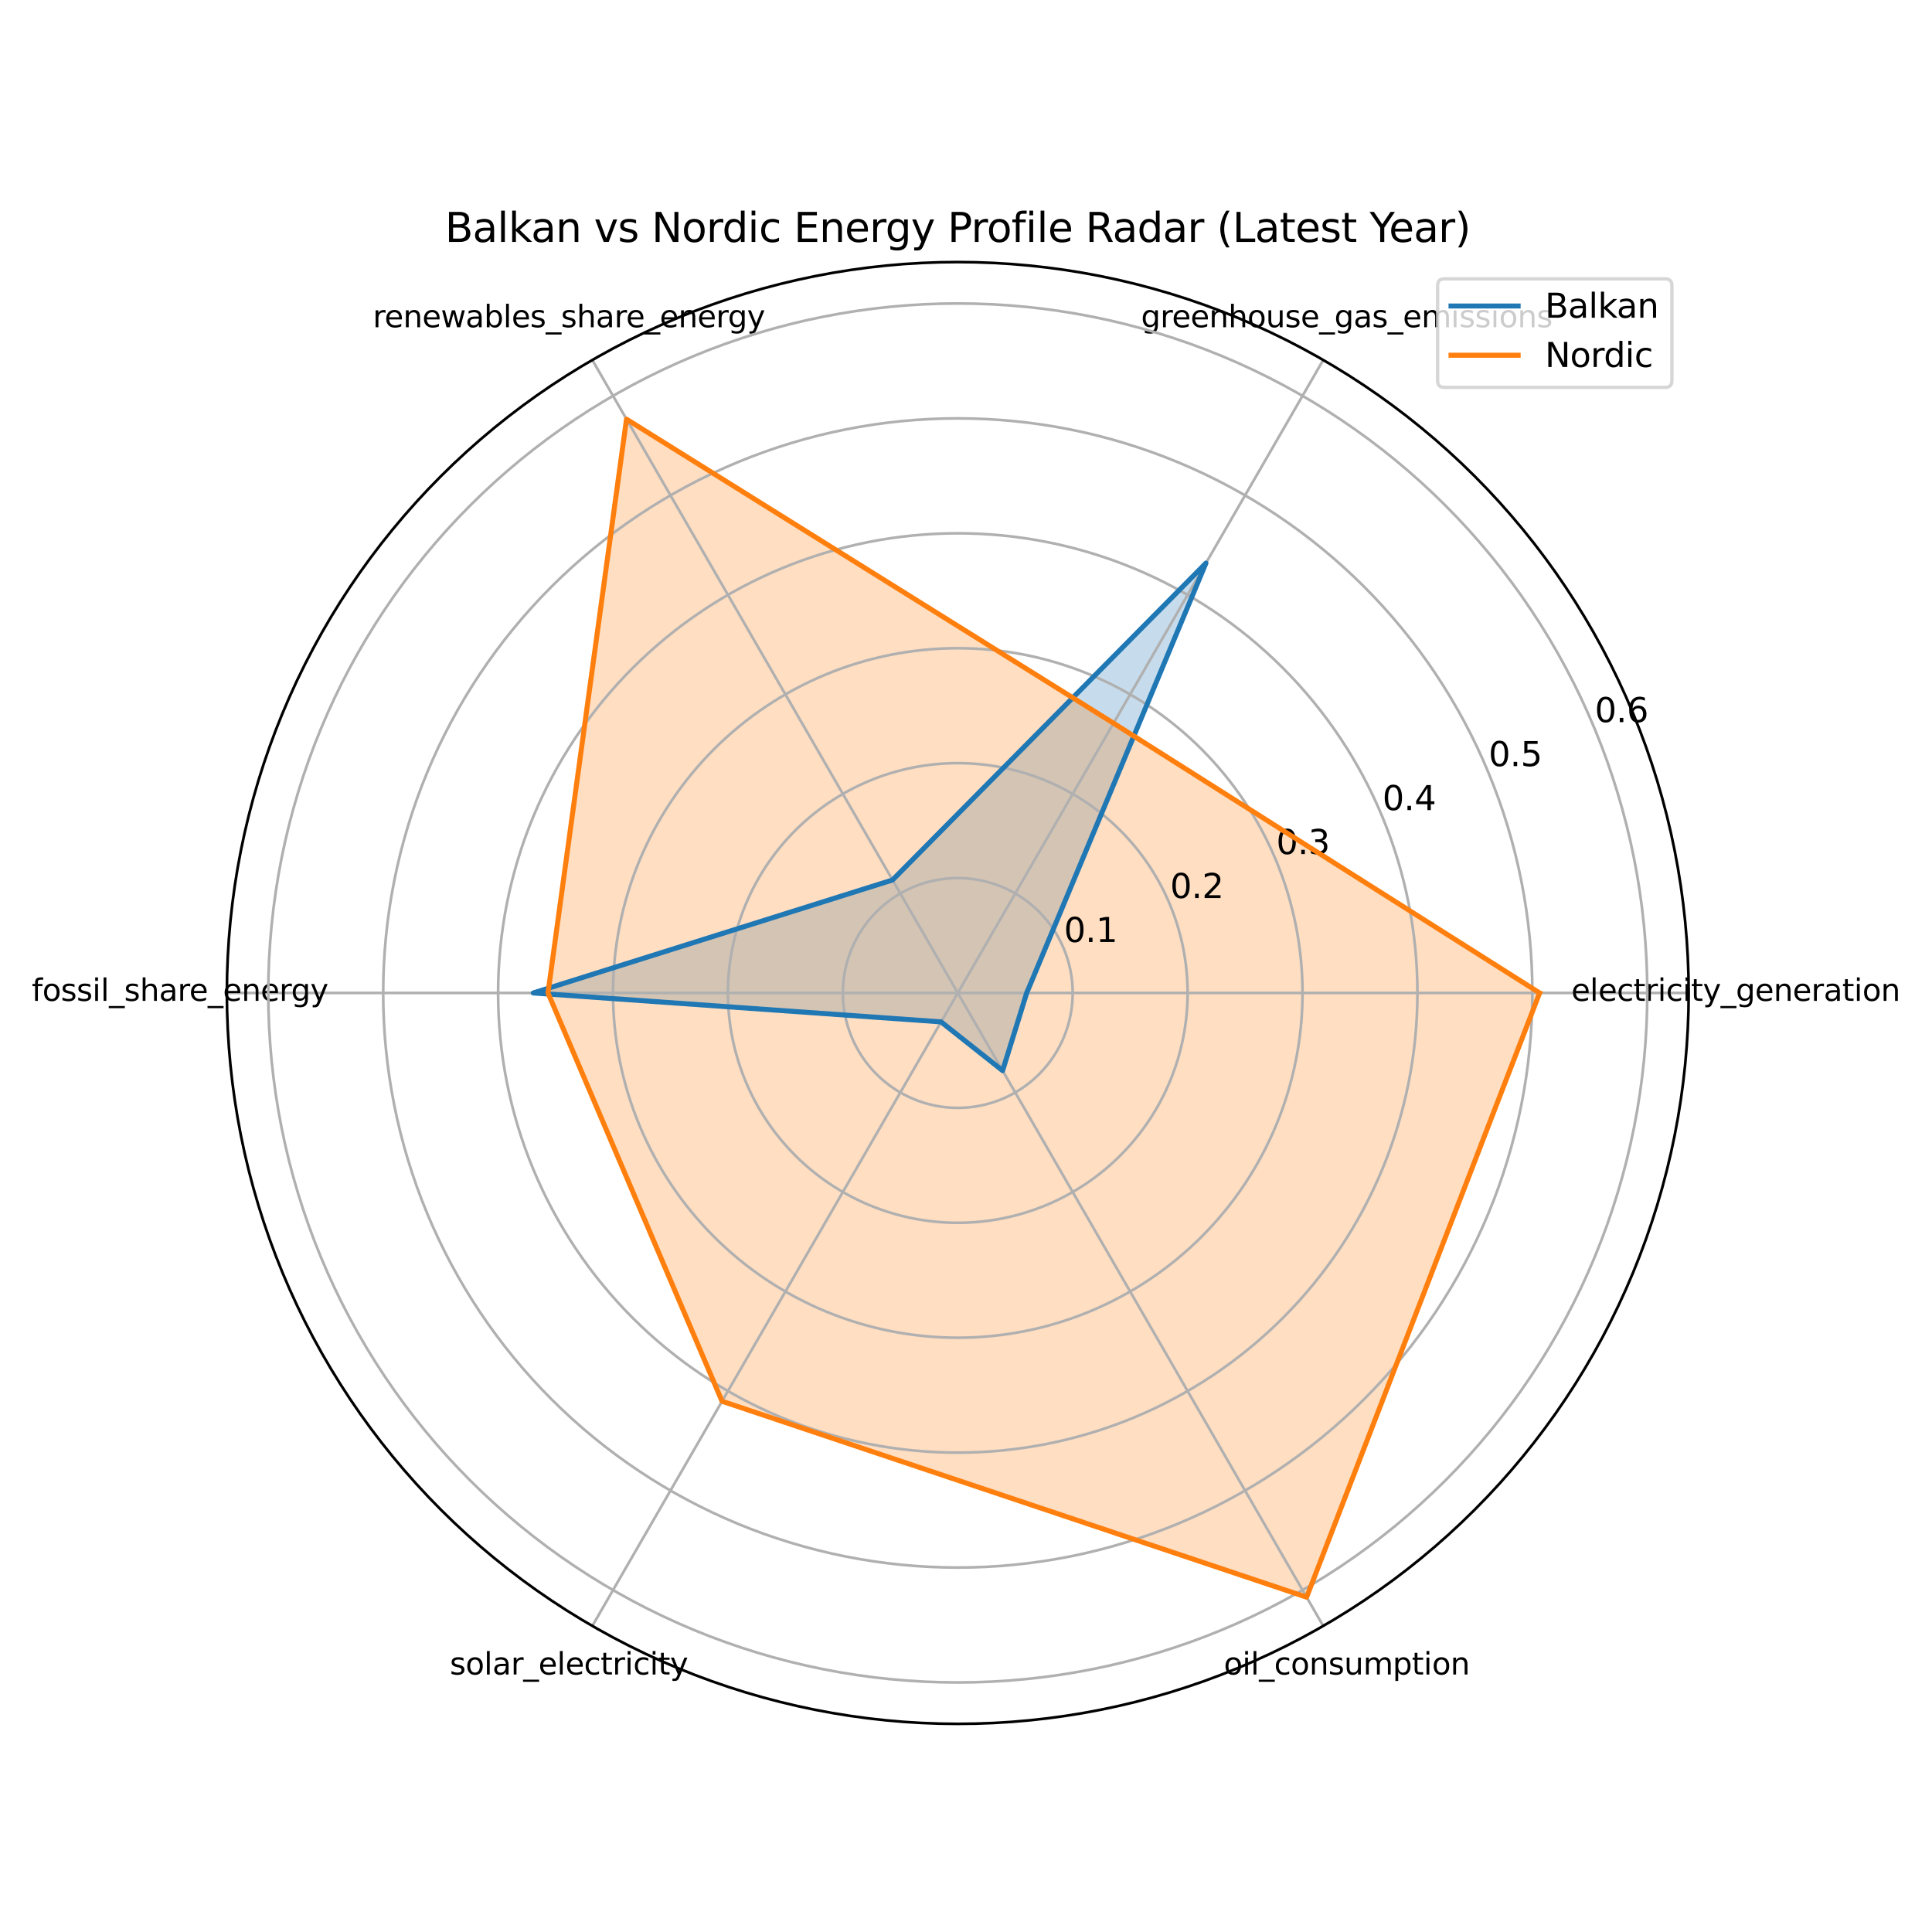 <?xml version="1.0" encoding="utf-8" standalone="no"?>
<!DOCTYPE svg PUBLIC "-//W3C//DTD SVG 1.1//EN"
  "http://www.w3.org/Graphics/SVG/1.1/DTD/svg11.dtd">
<svg xmlns:xlink="http://www.w3.org/1999/xlink" width="576pt" height="576pt" viewBox="0 0 576 576" xmlns="http://www.w3.org/2000/svg" version="1.1">
 <defs>
  <style type="text/css">*{stroke-linejoin: round; stroke-linecap: butt}</style>
 </defs>
 <g id="figure_1">
  <g id="patch_1">
   <path d="M 0 576 
L 576 576 
L 576 0 
L 0 0 
z
" style="fill: #ffffff"/>
  </g>
  <g id="axes_1">
   <g id="patch_2">
    <path d="M 503.455 296.04 
C 503.455 267.425 497.818 239.088 486.868 212.65 
C 475.917 186.213 459.865 162.19 439.631 141.956 
C 419.397 121.722 395.374 105.67 368.937 94.72 
C 342.5 83.769 314.163 78.132 285.548 78.132 
C 256.932 78.132 228.595 83.769 202.158 94.72 
C 175.721 105.67 151.698 121.722 131.464 141.956 
C 111.23 162.19 95.178 186.213 84.227 212.65 
C 73.277 239.088 67.64 267.425 67.64 296.04 
C 67.64 324.655 73.277 352.992 84.227 379.43 
C 95.178 405.867 111.23 429.89 131.464 450.124 
C 151.698 470.358 175.721 486.41 202.158 497.36 
C 228.595 508.311 256.932 513.947 285.548 513.947 
C 314.163 513.947 342.5 508.311 368.937 497.36 
C 395.374 486.41 419.397 470.358 439.631 450.124 
C 459.865 429.89 475.917 405.867 486.868 379.43 
C 497.818 352.992 503.455 324.655 503.455 296.04 
M 285.548 296.04 
C 285.548 296.04 285.548 296.04 285.548 296.04 
C 285.548 296.04 285.548 296.04 285.548 296.04 
C 285.548 296.04 285.548 296.04 285.548 296.04 
C 285.548 296.04 285.548 296.04 285.548 296.04 
C 285.548 296.04 285.548 296.04 285.548 296.04 
C 285.548 296.04 285.548 296.04 285.548 296.04 
C 285.548 296.04 285.548 296.04 285.548 296.04 
C 285.548 296.04 285.548 296.04 285.548 296.04 
C 285.548 296.04 285.548 296.04 285.548 296.04 
C 285.548 296.04 285.548 296.04 285.548 296.04 
C 285.548 296.04 285.548 296.04 285.548 296.04 
C 285.548 296.04 285.548 296.04 285.548 296.04 
C 285.548 296.04 285.548 296.04 285.548 296.04 
C 285.548 296.04 285.548 296.04 285.548 296.04 
C 285.548 296.04 285.548 296.04 285.548 296.04 
C 285.548 296.04 285.548 296.04 285.548 296.04 
z
" style="fill: #ffffff"/>
   </g>
   <g id="patch_3">
    <path d="M 306.097 296.04 
L 359.541 167.88 
L 266.098 262.353 
L 158.977 296.04 
L 280.569 304.662 
L 298.916 319.194 
z
" clip-path="url(#p5887a8b44c)" style="fill: #1f77b4; opacity: 0.25"/>
   </g>
   <g id="patch_4">
    <path d="M 459.016 296.04 
L 331.982 215.612 
L 186.785 124.978 
L 163.381 296.04 
L 215.269 417.766 
L 389.55 476.178 
z
" clip-path="url(#p5887a8b44c)" style="fill: #ff7f0e; opacity: 0.25"/>
   </g>
   <g id="matplotlib.axis_1">
    <g id="xtick_1">
     <g id="line2d_1">
      <path d="M 285.548 296.04 
L 503.455 296.04 
" clip-path="url(#p5887a8b44c)" style="fill: none; stroke: #b0b0b0; stroke-width: 0.8; stroke-linecap: square"/>
     </g>
     <g id="text_1">
      <!-- electricity_generation -->
      <g transform="translate(468.453 298.398) scale(0.09 -0.09)">
       <defs>
        <path id="DejaVuSans-65" d="M 3597 1894 
L 3597 1613 
L 953 1613 
Q 991 1019 1311 708 
Q 1631 397 2203 397 
Q 2534 397 2845 478 
Q 3156 559 3463 722 
L 3463 178 
Q 3153 47 2828 -22 
Q 2503 -91 2169 -91 
Q 1331 -91 842 396 
Q 353 884 353 1716 
Q 353 2575 817 3079 
Q 1281 3584 2069 3584 
Q 2775 3584 3186 3129 
Q 3597 2675 3597 1894 
z
M 3022 2063 
Q 3016 2534 2758 2815 
Q 2500 3097 2075 3097 
Q 1594 3097 1305 2825 
Q 1016 2553 972 2059 
L 3022 2063 
z
" transform="scale(0.016)"/>
        <path id="DejaVuSans-6c" d="M 603 4863 
L 1178 4863 
L 1178 0 
L 603 0 
L 603 4863 
z
" transform="scale(0.016)"/>
        <path id="DejaVuSans-63" d="M 3122 3366 
L 3122 2828 
Q 2878 2963 2633 3030 
Q 2388 3097 2138 3097 
Q 1578 3097 1268 2742 
Q 959 2388 959 1747 
Q 959 1106 1268 751 
Q 1578 397 2138 397 
Q 2388 397 2633 464 
Q 2878 531 3122 666 
L 3122 134 
Q 2881 22 2623 -34 
Q 2366 -91 2075 -91 
Q 1284 -91 818 406 
Q 353 903 353 1747 
Q 353 2603 823 3093 
Q 1294 3584 2113 3584 
Q 2378 3584 2631 3529 
Q 2884 3475 3122 3366 
z
" transform="scale(0.016)"/>
        <path id="DejaVuSans-74" d="M 1172 4494 
L 1172 3500 
L 2356 3500 
L 2356 3053 
L 1172 3053 
L 1172 1153 
Q 1172 725 1289 603 
Q 1406 481 1766 481 
L 2356 481 
L 2356 0 
L 1766 0 
Q 1100 0 847 248 
Q 594 497 594 1153 
L 594 3053 
L 172 3053 
L 172 3500 
L 594 3500 
L 594 4494 
L 1172 4494 
z
" transform="scale(0.016)"/>
        <path id="DejaVuSans-72" d="M 2631 2963 
Q 2534 3019 2420 3045 
Q 2306 3072 2169 3072 
Q 1681 3072 1420 2755 
Q 1159 2438 1159 1844 
L 1159 0 
L 581 0 
L 581 3500 
L 1159 3500 
L 1159 2956 
Q 1341 3275 1631 3429 
Q 1922 3584 2338 3584 
Q 2397 3584 2469 3576 
Q 2541 3569 2628 3553 
L 2631 2963 
z
" transform="scale(0.016)"/>
        <path id="DejaVuSans-69" d="M 603 3500 
L 1178 3500 
L 1178 0 
L 603 0 
L 603 3500 
z
M 603 4863 
L 1178 4863 
L 1178 4134 
L 603 4134 
L 603 4863 
z
" transform="scale(0.016)"/>
        <path id="DejaVuSans-79" d="M 2059 -325 
Q 1816 -950 1584 -1140 
Q 1353 -1331 966 -1331 
L 506 -1331 
L 506 -850 
L 844 -850 
Q 1081 -850 1212 -737 
Q 1344 -625 1503 -206 
L 1606 56 
L 191 3500 
L 800 3500 
L 1894 763 
L 2988 3500 
L 3597 3500 
L 2059 -325 
z
" transform="scale(0.016)"/>
        <path id="DejaVuSans-5f" d="M 3263 -1063 
L 3263 -1509 
L -63 -1509 
L -63 -1063 
L 3263 -1063 
z
" transform="scale(0.016)"/>
        <path id="DejaVuSans-67" d="M 2906 1791 
Q 2906 2416 2648 2759 
Q 2391 3103 1925 3103 
Q 1463 3103 1205 2759 
Q 947 2416 947 1791 
Q 947 1169 1205 825 
Q 1463 481 1925 481 
Q 2391 481 2648 825 
Q 2906 1169 2906 1791 
z
M 3481 434 
Q 3481 -459 3084 -895 
Q 2688 -1331 1869 -1331 
Q 1566 -1331 1297 -1286 
Q 1028 -1241 775 -1147 
L 775 -588 
Q 1028 -725 1275 -790 
Q 1522 -856 1778 -856 
Q 2344 -856 2625 -561 
Q 2906 -266 2906 331 
L 2906 616 
Q 2728 306 2450 153 
Q 2172 0 1784 0 
Q 1141 0 747 490 
Q 353 981 353 1791 
Q 353 2603 747 3093 
Q 1141 3584 1784 3584 
Q 2172 3584 2450 3431 
Q 2728 3278 2906 2969 
L 2906 3500 
L 3481 3500 
L 3481 434 
z
" transform="scale(0.016)"/>
        <path id="DejaVuSans-6e" d="M 3513 2113 
L 3513 0 
L 2938 0 
L 2938 2094 
Q 2938 2591 2744 2837 
Q 2550 3084 2163 3084 
Q 1697 3084 1428 2787 
Q 1159 2491 1159 1978 
L 1159 0 
L 581 0 
L 581 3500 
L 1159 3500 
L 1159 2956 
Q 1366 3272 1645 3428 
Q 1925 3584 2291 3584 
Q 2894 3584 3203 3211 
Q 3513 2838 3513 2113 
z
" transform="scale(0.016)"/>
        <path id="DejaVuSans-61" d="M 2194 1759 
Q 1497 1759 1228 1600 
Q 959 1441 959 1056 
Q 959 750 1161 570 
Q 1363 391 1709 391 
Q 2188 391 2477 730 
Q 2766 1069 2766 1631 
L 2766 1759 
L 2194 1759 
z
M 3341 1997 
L 3341 0 
L 2766 0 
L 2766 531 
Q 2569 213 2275 61 
Q 1981 -91 1556 -91 
Q 1019 -91 701 211 
Q 384 513 384 1019 
Q 384 1609 779 1909 
Q 1175 2209 1959 2209 
L 2766 2209 
L 2766 2266 
Q 2766 2663 2505 2880 
Q 2244 3097 1772 3097 
Q 1472 3097 1187 3025 
Q 903 2953 641 2809 
L 641 3341 
Q 956 3463 1253 3523 
Q 1550 3584 1831 3584 
Q 2591 3584 2966 3190 
Q 3341 2797 3341 1997 
z
" transform="scale(0.016)"/>
        <path id="DejaVuSans-6f" d="M 1959 3097 
Q 1497 3097 1228 2736 
Q 959 2375 959 1747 
Q 959 1119 1226 758 
Q 1494 397 1959 397 
Q 2419 397 2687 759 
Q 2956 1122 2956 1747 
Q 2956 2369 2687 2733 
Q 2419 3097 1959 3097 
z
M 1959 3584 
Q 2709 3584 3137 3096 
Q 3566 2609 3566 1747 
Q 3566 888 3137 398 
Q 2709 -91 1959 -91 
Q 1206 -91 779 398 
Q 353 888 353 1747 
Q 353 2609 779 3096 
Q 1206 3584 1959 3584 
z
" transform="scale(0.016)"/>
       </defs>
       <use xlink:href="#DejaVuSans-65"/>
       <use xlink:href="#DejaVuSans-6c" x="61.523"/>
       <use xlink:href="#DejaVuSans-65" x="89.307"/>
       <use xlink:href="#DejaVuSans-63" x="150.83"/>
       <use xlink:href="#DejaVuSans-74" x="205.811"/>
       <use xlink:href="#DejaVuSans-72" x="245.02"/>
       <use xlink:href="#DejaVuSans-69" x="286.133"/>
       <use xlink:href="#DejaVuSans-63" x="313.916"/>
       <use xlink:href="#DejaVuSans-69" x="368.896"/>
       <use xlink:href="#DejaVuSans-74" x="396.68"/>
       <use xlink:href="#DejaVuSans-79" x="435.889"/>
       <use xlink:href="#DejaVuSans-5f" x="495.068"/>
       <use xlink:href="#DejaVuSans-67" x="545.068"/>
       <use xlink:href="#DejaVuSans-65" x="608.545"/>
       <use xlink:href="#DejaVuSans-6e" x="670.068"/>
       <use xlink:href="#DejaVuSans-65" x="733.447"/>
       <use xlink:href="#DejaVuSans-72" x="794.971"/>
       <use xlink:href="#DejaVuSans-61" x="836.084"/>
       <use xlink:href="#DejaVuSans-74" x="897.363"/>
       <use xlink:href="#DejaVuSans-69" x="936.572"/>
       <use xlink:href="#DejaVuSans-6f" x="964.355"/>
       <use xlink:href="#DejaVuSans-6e" x="1025.537"/>
      </g>
     </g>
    </g>
    <g id="xtick_2">
     <g id="line2d_2">
      <path d="M 285.548 296.04 
L 394.501 107.327 
" clip-path="url(#p5887a8b44c)" style="fill: none; stroke: #b0b0b0; stroke-width: 0.8; stroke-linecap: square"/>
     </g>
     <g id="text_2">
      <!-- greenhouse_gas_emissions -->
      <g transform="translate(340.187 97.56) scale(0.09 -0.09)">
       <defs>
        <path id="DejaVuSans-68" d="M 3513 2113 
L 3513 0 
L 2938 0 
L 2938 2094 
Q 2938 2591 2744 2837 
Q 2550 3084 2163 3084 
Q 1697 3084 1428 2787 
Q 1159 2491 1159 1978 
L 1159 0 
L 581 0 
L 581 4863 
L 1159 4863 
L 1159 2956 
Q 1366 3272 1645 3428 
Q 1925 3584 2291 3584 
Q 2894 3584 3203 3211 
Q 3513 2838 3513 2113 
z
" transform="scale(0.016)"/>
        <path id="DejaVuSans-75" d="M 544 1381 
L 544 3500 
L 1119 3500 
L 1119 1403 
Q 1119 906 1312 657 
Q 1506 409 1894 409 
Q 2359 409 2629 706 
Q 2900 1003 2900 1516 
L 2900 3500 
L 3475 3500 
L 3475 0 
L 2900 0 
L 2900 538 
Q 2691 219 2414 64 
Q 2138 -91 1772 -91 
Q 1169 -91 856 284 
Q 544 659 544 1381 
z
M 1991 3584 
L 1991 3584 
z
" transform="scale(0.016)"/>
        <path id="DejaVuSans-73" d="M 2834 3397 
L 2834 2853 
Q 2591 2978 2328 3040 
Q 2066 3103 1784 3103 
Q 1356 3103 1142 2972 
Q 928 2841 928 2578 
Q 928 2378 1081 2264 
Q 1234 2150 1697 2047 
L 1894 2003 
Q 2506 1872 2764 1633 
Q 3022 1394 3022 966 
Q 3022 478 2636 193 
Q 2250 -91 1575 -91 
Q 1294 -91 989 -36 
Q 684 19 347 128 
L 347 722 
Q 666 556 975 473 
Q 1284 391 1588 391 
Q 1994 391 2212 530 
Q 2431 669 2431 922 
Q 2431 1156 2273 1281 
Q 2116 1406 1581 1522 
L 1381 1569 
Q 847 1681 609 1914 
Q 372 2147 372 2553 
Q 372 3047 722 3315 
Q 1072 3584 1716 3584 
Q 2034 3584 2315 3537 
Q 2597 3491 2834 3397 
z
" transform="scale(0.016)"/>
        <path id="DejaVuSans-6d" d="M 3328 2828 
Q 3544 3216 3844 3400 
Q 4144 3584 4550 3584 
Q 5097 3584 5394 3201 
Q 5691 2819 5691 2113 
L 5691 0 
L 5113 0 
L 5113 2094 
Q 5113 2597 4934 2840 
Q 4756 3084 4391 3084 
Q 3944 3084 3684 2787 
Q 3425 2491 3425 1978 
L 3425 0 
L 2847 0 
L 2847 2094 
Q 2847 2600 2669 2842 
Q 2491 3084 2119 3084 
Q 1678 3084 1418 2786 
Q 1159 2488 1159 1978 
L 1159 0 
L 581 0 
L 581 3500 
L 1159 3500 
L 1159 2956 
Q 1356 3278 1631 3431 
Q 1906 3584 2284 3584 
Q 2666 3584 2933 3390 
Q 3200 3197 3328 2828 
z
" transform="scale(0.016)"/>
       </defs>
       <use xlink:href="#DejaVuSans-67"/>
       <use xlink:href="#DejaVuSans-72" x="63.477"/>
       <use xlink:href="#DejaVuSans-65" x="102.34"/>
       <use xlink:href="#DejaVuSans-65" x="163.863"/>
       <use xlink:href="#DejaVuSans-6e" x="225.387"/>
       <use xlink:href="#DejaVuSans-68" x="288.766"/>
       <use xlink:href="#DejaVuSans-6f" x="352.145"/>
       <use xlink:href="#DejaVuSans-75" x="413.326"/>
       <use xlink:href="#DejaVuSans-73" x="476.705"/>
       <use xlink:href="#DejaVuSans-65" x="528.805"/>
       <use xlink:href="#DejaVuSans-5f" x="590.328"/>
       <use xlink:href="#DejaVuSans-67" x="640.328"/>
       <use xlink:href="#DejaVuSans-61" x="703.805"/>
       <use xlink:href="#DejaVuSans-73" x="765.084"/>
       <use xlink:href="#DejaVuSans-5f" x="817.184"/>
       <use xlink:href="#DejaVuSans-65" x="867.184"/>
       <use xlink:href="#DejaVuSans-6d" x="928.707"/>
       <use xlink:href="#DejaVuSans-69" x="1026.119"/>
       <use xlink:href="#DejaVuSans-73" x="1053.902"/>
       <use xlink:href="#DejaVuSans-73" x="1106.002"/>
       <use xlink:href="#DejaVuSans-69" x="1158.102"/>
       <use xlink:href="#DejaVuSans-6f" x="1185.885"/>
       <use xlink:href="#DejaVuSans-6e" x="1247.066"/>
       <use xlink:href="#DejaVuSans-73" x="1310.445"/>
      </g>
     </g>
    </g>
    <g id="xtick_3">
     <g id="line2d_3">
      <path d="M 285.548 296.04 
L 176.594 107.327 
" clip-path="url(#p5887a8b44c)" style="fill: none; stroke: #b0b0b0; stroke-width: 0.8; stroke-linecap: square"/>
     </g>
     <g id="text_3">
      <!-- renewables_share_energy -->
      <g transform="translate(111.145 97.56) scale(0.09 -0.09)">
       <defs>
        <path id="DejaVuSans-77" d="M 269 3500 
L 844 3500 
L 1563 769 
L 2278 3500 
L 2956 3500 
L 3675 769 
L 4391 3500 
L 4966 3500 
L 4050 0 
L 3372 0 
L 2619 2869 
L 1863 0 
L 1184 0 
L 269 3500 
z
" transform="scale(0.016)"/>
        <path id="DejaVuSans-62" d="M 3116 1747 
Q 3116 2381 2855 2742 
Q 2594 3103 2138 3103 
Q 1681 3103 1420 2742 
Q 1159 2381 1159 1747 
Q 1159 1113 1420 752 
Q 1681 391 2138 391 
Q 2594 391 2855 752 
Q 3116 1113 3116 1747 
z
M 1159 2969 
Q 1341 3281 1617 3432 
Q 1894 3584 2278 3584 
Q 2916 3584 3314 3078 
Q 3713 2572 3713 1747 
Q 3713 922 3314 415 
Q 2916 -91 2278 -91 
Q 1894 -91 1617 61 
Q 1341 213 1159 525 
L 1159 0 
L 581 0 
L 581 4863 
L 1159 4863 
L 1159 2969 
z
" transform="scale(0.016)"/>
       </defs>
       <use xlink:href="#DejaVuSans-72"/>
       <use xlink:href="#DejaVuSans-65" x="38.863"/>
       <use xlink:href="#DejaVuSans-6e" x="100.387"/>
       <use xlink:href="#DejaVuSans-65" x="163.766"/>
       <use xlink:href="#DejaVuSans-77" x="225.289"/>
       <use xlink:href="#DejaVuSans-61" x="307.076"/>
       <use xlink:href="#DejaVuSans-62" x="368.355"/>
       <use xlink:href="#DejaVuSans-6c" x="431.832"/>
       <use xlink:href="#DejaVuSans-65" x="459.615"/>
       <use xlink:href="#DejaVuSans-73" x="521.139"/>
       <use xlink:href="#DejaVuSans-5f" x="573.238"/>
       <use xlink:href="#DejaVuSans-73" x="623.238"/>
       <use xlink:href="#DejaVuSans-68" x="675.338"/>
       <use xlink:href="#DejaVuSans-61" x="738.717"/>
       <use xlink:href="#DejaVuSans-72" x="799.996"/>
       <use xlink:href="#DejaVuSans-65" x="838.859"/>
       <use xlink:href="#DejaVuSans-5f" x="900.383"/>
       <use xlink:href="#DejaVuSans-65" x="950.383"/>
       <use xlink:href="#DejaVuSans-6e" x="1011.906"/>
       <use xlink:href="#DejaVuSans-65" x="1075.285"/>
       <use xlink:href="#DejaVuSans-72" x="1136.809"/>
       <use xlink:href="#DejaVuSans-67" x="1176.172"/>
       <use xlink:href="#DejaVuSans-79" x="1239.648"/>
      </g>
     </g>
    </g>
    <g id="xtick_4">
     <g id="line2d_4">
      <path d="M 285.548 296.04 
L 67.64 296.04 
" clip-path="url(#p5887a8b44c)" style="fill: none; stroke: #b0b0b0; stroke-width: 0.8; stroke-linecap: square"/>
     </g>
     <g id="text_4">
      <!-- fossil_share_energy -->
      <g transform="translate(9.461 298.398) scale(0.09 -0.09)">
       <defs>
        <path id="DejaVuSans-66" d="M 2375 4863 
L 2375 4384 
L 1825 4384 
Q 1516 4384 1395 4259 
Q 1275 4134 1275 3809 
L 1275 3500 
L 2222 3500 
L 2222 3053 
L 1275 3053 
L 1275 0 
L 697 0 
L 697 3053 
L 147 3053 
L 147 3500 
L 697 3500 
L 697 3744 
Q 697 4328 969 4595 
Q 1241 4863 1831 4863 
L 2375 4863 
z
" transform="scale(0.016)"/>
       </defs>
       <use xlink:href="#DejaVuSans-66"/>
       <use xlink:href="#DejaVuSans-6f" x="35.205"/>
       <use xlink:href="#DejaVuSans-73" x="96.387"/>
       <use xlink:href="#DejaVuSans-73" x="148.486"/>
       <use xlink:href="#DejaVuSans-69" x="200.586"/>
       <use xlink:href="#DejaVuSans-6c" x="228.369"/>
       <use xlink:href="#DejaVuSans-5f" x="256.152"/>
       <use xlink:href="#DejaVuSans-73" x="306.152"/>
       <use xlink:href="#DejaVuSans-68" x="358.252"/>
       <use xlink:href="#DejaVuSans-61" x="421.631"/>
       <use xlink:href="#DejaVuSans-72" x="482.91"/>
       <use xlink:href="#DejaVuSans-65" x="521.773"/>
       <use xlink:href="#DejaVuSans-5f" x="583.297"/>
       <use xlink:href="#DejaVuSans-65" x="633.297"/>
       <use xlink:href="#DejaVuSans-6e" x="694.82"/>
       <use xlink:href="#DejaVuSans-65" x="758.199"/>
       <use xlink:href="#DejaVuSans-72" x="819.723"/>
       <use xlink:href="#DejaVuSans-67" x="859.086"/>
       <use xlink:href="#DejaVuSans-79" x="922.562"/>
      </g>
     </g>
    </g>
    <g id="xtick_5">
     <g id="line2d_5">
      <path d="M 285.548 296.04 
L 176.594 484.753 
" clip-path="url(#p5887a8b44c)" style="fill: none; stroke: #b0b0b0; stroke-width: 0.8; stroke-linecap: square"/>
     </g>
     <g id="text_5">
      <!-- solar_electricity -->
      <g transform="translate(134.11 499.236) scale(0.09 -0.09)">
       <use xlink:href="#DejaVuSans-73"/>
       <use xlink:href="#DejaVuSans-6f" x="52.1"/>
       <use xlink:href="#DejaVuSans-6c" x="113.281"/>
       <use xlink:href="#DejaVuSans-61" x="141.064"/>
       <use xlink:href="#DejaVuSans-72" x="202.344"/>
       <use xlink:href="#DejaVuSans-5f" x="243.457"/>
       <use xlink:href="#DejaVuSans-65" x="293.457"/>
       <use xlink:href="#DejaVuSans-6c" x="354.98"/>
       <use xlink:href="#DejaVuSans-65" x="382.764"/>
       <use xlink:href="#DejaVuSans-63" x="444.287"/>
       <use xlink:href="#DejaVuSans-74" x="499.268"/>
       <use xlink:href="#DejaVuSans-72" x="538.477"/>
       <use xlink:href="#DejaVuSans-69" x="579.59"/>
       <use xlink:href="#DejaVuSans-63" x="607.373"/>
       <use xlink:href="#DejaVuSans-69" x="662.354"/>
       <use xlink:href="#DejaVuSans-74" x="690.137"/>
       <use xlink:href="#DejaVuSans-79" x="729.346"/>
      </g>
     </g>
    </g>
    <g id="xtick_6">
     <g id="line2d_6">
      <path d="M 285.548 296.04 
L 394.501 484.753 
" clip-path="url(#p5887a8b44c)" style="fill: none; stroke: #b0b0b0; stroke-width: 0.8; stroke-linecap: square"/>
     </g>
     <g id="text_6">
      <!-- oil_consumption -->
      <g transform="translate(364.862 499.236) scale(0.09 -0.09)">
       <defs>
        <path id="DejaVuSans-70" d="M 1159 525 
L 1159 -1331 
L 581 -1331 
L 581 3500 
L 1159 3500 
L 1159 2969 
Q 1341 3281 1617 3432 
Q 1894 3584 2278 3584 
Q 2916 3584 3314 3078 
Q 3713 2572 3713 1747 
Q 3713 922 3314 415 
Q 2916 -91 2278 -91 
Q 1894 -91 1617 61 
Q 1341 213 1159 525 
z
M 3116 1747 
Q 3116 2381 2855 2742 
Q 2594 3103 2138 3103 
Q 1681 3103 1420 2742 
Q 1159 2381 1159 1747 
Q 1159 1113 1420 752 
Q 1681 391 2138 391 
Q 2594 391 2855 752 
Q 3116 1113 3116 1747 
z
" transform="scale(0.016)"/>
       </defs>
       <use xlink:href="#DejaVuSans-6f"/>
       <use xlink:href="#DejaVuSans-69" x="61.182"/>
       <use xlink:href="#DejaVuSans-6c" x="88.965"/>
       <use xlink:href="#DejaVuSans-5f" x="116.748"/>
       <use xlink:href="#DejaVuSans-63" x="166.748"/>
       <use xlink:href="#DejaVuSans-6f" x="221.729"/>
       <use xlink:href="#DejaVuSans-6e" x="282.91"/>
       <use xlink:href="#DejaVuSans-73" x="346.289"/>
       <use xlink:href="#DejaVuSans-75" x="398.389"/>
       <use xlink:href="#DejaVuSans-6d" x="461.768"/>
       <use xlink:href="#DejaVuSans-70" x="559.18"/>
       <use xlink:href="#DejaVuSans-74" x="622.656"/>
       <use xlink:href="#DejaVuSans-69" x="661.865"/>
       <use xlink:href="#DejaVuSans-6f" x="689.648"/>
       <use xlink:href="#DejaVuSans-6e" x="750.83"/>
      </g>
     </g>
    </g>
   </g>
   <g id="matplotlib.axis_2">
    <g id="ytick_1">
     <g id="line2d_7">
      <path d="M 319.808 296.04 
C 319.808 291.541 318.922 287.086 317.2 282.929 
C 315.479 278.772 312.955 274.995 309.774 271.814 
C 306.592 268.633 302.815 266.109 298.659 264.387 
C 294.502 262.665 290.047 261.779 285.548 261.779 
C 281.048 261.779 276.593 262.665 272.436 264.387 
C 268.28 266.109 264.503 268.633 261.321 271.814 
C 258.14 274.995 255.616 278.772 253.895 282.929 
C 252.173 287.086 251.287 291.541 251.287 296.04 
C 251.287 300.539 252.173 304.994 253.895 309.151 
C 255.616 313.308 258.14 317.085 261.321 320.266 
C 264.503 323.447 268.28 325.971 272.436 327.693 
C 276.593 329.415 281.048 330.301 285.548 330.301 
C 290.047 330.301 294.502 329.415 298.659 327.693 
C 302.815 325.971 306.592 323.447 309.774 320.266 
C 312.955 317.085 315.479 313.308 317.2 309.151 
C 318.922 304.994 319.808 300.539 319.808 296.04 
" clip-path="url(#p5887a8b44c)" style="fill: none; stroke: #b0b0b0; stroke-width: 0.8; stroke-linecap: square"/>
     </g>
     <g id="text_7">
      <!-- 0.1 -->
      <g transform="translate(317.2 280.849) scale(0.1 -0.1)">
       <defs>
        <path id="DejaVuSans-30" d="M 2034 4250 
Q 1547 4250 1301 3770 
Q 1056 3291 1056 2328 
Q 1056 1369 1301 889 
Q 1547 409 2034 409 
Q 2525 409 2770 889 
Q 3016 1369 3016 2328 
Q 3016 3291 2770 3770 
Q 2525 4250 2034 4250 
z
M 2034 4750 
Q 2819 4750 3233 4129 
Q 3647 3509 3647 2328 
Q 3647 1150 3233 529 
Q 2819 -91 2034 -91 
Q 1250 -91 836 529 
Q 422 1150 422 2328 
Q 422 3509 836 4129 
Q 1250 4750 2034 4750 
z
" transform="scale(0.016)"/>
        <path id="DejaVuSans-2e" d="M 684 794 
L 1344 794 
L 1344 0 
L 684 0 
L 684 794 
z
" transform="scale(0.016)"/>
        <path id="DejaVuSans-31" d="M 794 531 
L 1825 531 
L 1825 4091 
L 703 3866 
L 703 4441 
L 1819 4666 
L 2450 4666 
L 2450 531 
L 3481 531 
L 3481 0 
L 794 0 
L 794 531 
z
" transform="scale(0.016)"/>
       </defs>
       <use xlink:href="#DejaVuSans-30"/>
       <use xlink:href="#DejaVuSans-2e" x="63.623"/>
       <use xlink:href="#DejaVuSans-31" x="95.41"/>
      </g>
     </g>
    </g>
    <g id="ytick_2">
     <g id="line2d_8">
      <path d="M 354.069 296.04 
C 354.069 287.042 352.297 278.131 348.853 269.818 
C 345.41 261.505 340.362 253.951 334 247.588 
C 327.637 241.225 320.083 236.178 311.77 232.734 
C 303.456 229.291 294.546 227.518 285.548 227.518 
C 276.549 227.518 267.639 229.291 259.325 232.734 
C 251.012 236.178 243.458 241.225 237.095 247.588 
C 230.733 253.951 225.685 261.505 222.242 269.818 
C 218.798 278.131 217.026 287.042 217.026 296.04 
C 217.026 305.038 218.798 313.949 222.242 322.262 
C 225.685 330.575 230.733 338.129 237.095 344.492 
C 243.458 350.855 251.012 355.902 259.325 359.346 
C 267.639 362.789 276.549 364.562 285.548 364.562 
C 294.546 364.562 303.456 362.789 311.77 359.346 
C 320.083 355.902 327.637 350.855 334 344.492 
C 340.362 338.129 345.41 330.575 348.853 322.262 
C 352.297 313.949 354.069 305.038 354.069 296.04 
" clip-path="url(#p5887a8b44c)" style="fill: none; stroke: #b0b0b0; stroke-width: 0.8; stroke-linecap: square"/>
     </g>
     <g id="text_8">
      <!-- 0.2 -->
      <g transform="translate(348.853 267.738) scale(0.1 -0.1)">
       <defs>
        <path id="DejaVuSans-32" d="M 1228 531 
L 3431 531 
L 3431 0 
L 469 0 
L 469 531 
Q 828 903 1448 1529 
Q 2069 2156 2228 2338 
Q 2531 2678 2651 2914 
Q 2772 3150 2772 3378 
Q 2772 3750 2511 3984 
Q 2250 4219 1831 4219 
Q 1534 4219 1204 4116 
Q 875 4013 500 3803 
L 500 4441 
Q 881 4594 1212 4672 
Q 1544 4750 1819 4750 
Q 2544 4750 2975 4387 
Q 3406 4025 3406 3419 
Q 3406 3131 3298 2873 
Q 3191 2616 2906 2266 
Q 2828 2175 2409 1742 
Q 1991 1309 1228 531 
z
" transform="scale(0.016)"/>
       </defs>
       <use xlink:href="#DejaVuSans-30"/>
       <use xlink:href="#DejaVuSans-2e" x="63.623"/>
       <use xlink:href="#DejaVuSans-32" x="95.41"/>
      </g>
     </g>
    </g>
    <g id="ytick_3">
     <g id="line2d_9">
      <path d="M 388.33 296.04 
C 388.33 282.543 385.671 269.177 380.506 256.707 
C 375.341 244.237 367.77 232.906 358.226 223.362 
C 348.682 213.818 337.35 206.247 324.881 201.082 
C 312.411 195.916 299.045 193.258 285.548 193.258 
C 272.05 193.258 258.684 195.916 246.214 201.082 
C 233.745 206.247 222.413 213.818 212.869 223.362 
C 203.325 232.906 195.754 244.237 190.589 256.707 
C 185.424 269.177 182.765 282.543 182.765 296.04 
C 182.765 309.537 185.424 322.903 190.589 335.373 
C 195.754 347.843 203.325 359.174 212.869 368.718 
C 222.413 378.262 233.745 385.833 246.214 390.998 
C 258.684 396.164 272.05 398.822 285.548 398.822 
C 299.045 398.822 312.411 396.164 324.881 390.998 
C 337.35 385.833 348.682 378.262 358.226 368.718 
C 367.77 359.174 375.341 347.843 380.506 335.373 
C 385.671 322.903 388.33 309.537 388.33 296.04 
" clip-path="url(#p5887a8b44c)" style="fill: none; stroke: #b0b0b0; stroke-width: 0.8; stroke-linecap: square"/>
     </g>
     <g id="text_9">
      <!-- 0.3 -->
      <g transform="translate(380.506 254.627) scale(0.1 -0.1)">
       <defs>
        <path id="DejaVuSans-33" d="M 2597 2516 
Q 3050 2419 3304 2112 
Q 3559 1806 3559 1356 
Q 3559 666 3084 287 
Q 2609 -91 1734 -91 
Q 1441 -91 1130 -33 
Q 819 25 488 141 
L 488 750 
Q 750 597 1062 519 
Q 1375 441 1716 441 
Q 2309 441 2620 675 
Q 2931 909 2931 1356 
Q 2931 1769 2642 2001 
Q 2353 2234 1838 2234 
L 1294 2234 
L 1294 2753 
L 1863 2753 
Q 2328 2753 2575 2939 
Q 2822 3125 2822 3475 
Q 2822 3834 2567 4026 
Q 2313 4219 1838 4219 
Q 1578 4219 1281 4162 
Q 984 4106 628 3988 
L 628 4550 
Q 988 4650 1302 4700 
Q 1616 4750 1894 4750 
Q 2613 4750 3031 4423 
Q 3450 4097 3450 3541 
Q 3450 3153 3228 2886 
Q 3006 2619 2597 2516 
z
" transform="scale(0.016)"/>
       </defs>
       <use xlink:href="#DejaVuSans-30"/>
       <use xlink:href="#DejaVuSans-2e" x="63.623"/>
       <use xlink:href="#DejaVuSans-33" x="95.41"/>
      </g>
     </g>
    </g>
    <g id="ytick_4">
     <g id="line2d_10">
      <path d="M 422.59 296.04 
C 422.59 278.044 419.046 260.222 412.159 243.596 
C 405.272 226.969 395.177 211.861 382.452 199.136 
C 369.726 186.411 354.618 176.316 337.992 169.429 
C 321.365 162.542 303.544 158.997 285.548 158.997 
C 267.551 158.997 249.73 162.542 233.103 169.429 
C 216.477 176.316 201.369 186.411 188.643 199.136 
C 175.918 211.861 165.823 226.969 158.936 243.596 
C 152.049 260.222 148.505 278.044 148.505 296.04 
C 148.505 314.036 152.049 331.858 158.936 348.484 
C 165.823 365.111 175.918 380.219 188.643 392.944 
C 201.369 405.669 216.477 415.764 233.103 422.651 
C 249.73 429.538 267.551 433.083 285.548 433.083 
C 303.544 433.083 321.365 429.538 337.992 422.651 
C 354.618 415.764 369.726 405.669 382.452 392.944 
C 395.177 380.219 405.272 365.111 412.159 348.484 
C 419.046 331.858 422.59 314.036 422.59 296.04 
" clip-path="url(#p5887a8b44c)" style="fill: none; stroke: #b0b0b0; stroke-width: 0.8; stroke-linecap: square"/>
     </g>
     <g id="text_10">
      <!-- 0.4 -->
      <g transform="translate(412.159 241.516) scale(0.1 -0.1)">
       <defs>
        <path id="DejaVuSans-34" d="M 2419 4116 
L 825 1625 
L 2419 1625 
L 2419 4116 
z
M 2253 4666 
L 3047 4666 
L 3047 1625 
L 3713 1625 
L 3713 1100 
L 3047 1100 
L 3047 0 
L 2419 0 
L 2419 1100 
L 313 1100 
L 313 1709 
L 2253 4666 
z
" transform="scale(0.016)"/>
       </defs>
       <use xlink:href="#DejaVuSans-30"/>
       <use xlink:href="#DejaVuSans-2e" x="63.623"/>
       <use xlink:href="#DejaVuSans-34" x="95.41"/>
      </g>
     </g>
    </g>
    <g id="ytick_5">
     <g id="line2d_11">
      <path d="M 456.851 296.04 
C 456.851 273.545 452.42 251.268 443.812 230.485 
C 435.203 209.702 422.584 190.817 406.678 174.91 
C 390.771 159.003 371.886 146.385 351.103 137.776 
C 330.32 129.167 308.043 124.736 285.548 124.736 
C 263.052 124.736 240.775 129.167 219.992 137.776 
C 199.209 146.385 180.324 159.003 164.417 174.91 
C 148.511 190.817 135.892 209.702 127.283 230.485 
C 118.675 251.268 114.244 273.545 114.244 296.04 
C 114.244 318.535 118.675 340.812 127.283 361.595 
C 135.892 382.378 148.511 401.263 164.417 417.17 
C 180.324 433.077 199.209 445.695 219.992 454.304 
C 240.775 462.913 263.052 467.344 285.548 467.344 
C 308.043 467.344 330.32 462.913 351.103 454.304 
C 371.886 445.695 390.771 433.077 406.678 417.17 
C 422.584 401.263 435.203 382.378 443.812 361.595 
C 452.42 340.812 456.851 318.535 456.851 296.04 
" clip-path="url(#p5887a8b44c)" style="fill: none; stroke: #b0b0b0; stroke-width: 0.8; stroke-linecap: square"/>
     </g>
     <g id="text_11">
      <!-- 0.5 -->
      <g transform="translate(443.812 228.405) scale(0.1 -0.1)">
       <defs>
        <path id="DejaVuSans-35" d="M 691 4666 
L 3169 4666 
L 3169 4134 
L 1269 4134 
L 1269 2991 
Q 1406 3038 1543 3061 
Q 1681 3084 1819 3084 
Q 2600 3084 3056 2656 
Q 3513 2228 3513 1497 
Q 3513 744 3044 326 
Q 2575 -91 1722 -91 
Q 1428 -91 1123 -41 
Q 819 9 494 109 
L 494 744 
Q 775 591 1075 516 
Q 1375 441 1709 441 
Q 2250 441 2565 725 
Q 2881 1009 2881 1497 
Q 2881 1984 2565 2268 
Q 2250 2553 1709 2553 
Q 1456 2553 1204 2497 
Q 953 2441 691 2322 
L 691 4666 
z
" transform="scale(0.016)"/>
       </defs>
       <use xlink:href="#DejaVuSans-30"/>
       <use xlink:href="#DejaVuSans-2e" x="63.623"/>
       <use xlink:href="#DejaVuSans-35" x="95.41"/>
      </g>
     </g>
    </g>
    <g id="ytick_6">
     <g id="line2d_12">
      <path d="M 491.112 296.04 
C 491.112 269.046 485.795 242.314 475.464 217.374 
C 465.134 192.434 449.992 169.772 430.904 150.684 
C 411.816 131.596 389.153 116.454 364.214 106.123 
C 339.274 95.793 312.542 90.476 285.548 90.476 
C 258.553 90.476 231.821 95.793 206.881 106.123 
C 181.942 116.454 159.279 131.596 140.191 150.684 
C 121.103 169.772 105.961 192.434 95.631 217.374 
C 85.3 242.314 79.983 269.046 79.983 296.04 
C 79.983 323.034 85.3 349.766 95.631 374.706 
C 105.961 399.646 121.103 422.308 140.191 441.396 
C 159.279 460.484 181.942 475.626 206.881 485.957 
C 231.821 496.287 258.553 501.604 285.548 501.604 
C 312.542 501.604 339.274 496.287 364.214 485.957 
C 389.153 475.626 411.816 460.484 430.904 441.396 
C 449.992 422.308 465.134 399.646 475.464 374.706 
C 485.795 349.766 491.112 323.034 491.112 296.04 
" clip-path="url(#p5887a8b44c)" style="fill: none; stroke: #b0b0b0; stroke-width: 0.8; stroke-linecap: square"/>
     </g>
     <g id="text_12">
      <!-- 0.6 -->
      <g transform="translate(475.464 215.294) scale(0.1 -0.1)">
       <defs>
        <path id="DejaVuSans-36" d="M 2113 2584 
Q 1688 2584 1439 2293 
Q 1191 2003 1191 1497 
Q 1191 994 1439 701 
Q 1688 409 2113 409 
Q 2538 409 2786 701 
Q 3034 994 3034 1497 
Q 3034 2003 2786 2293 
Q 2538 2584 2113 2584 
z
M 3366 4563 
L 3366 3988 
Q 3128 4100 2886 4159 
Q 2644 4219 2406 4219 
Q 1781 4219 1451 3797 
Q 1122 3375 1075 2522 
Q 1259 2794 1537 2939 
Q 1816 3084 2150 3084 
Q 2853 3084 3261 2657 
Q 3669 2231 3669 1497 
Q 3669 778 3244 343 
Q 2819 -91 2113 -91 
Q 1303 -91 875 529 
Q 447 1150 447 2328 
Q 447 3434 972 4092 
Q 1497 4750 2381 4750 
Q 2619 4750 2861 4703 
Q 3103 4656 3366 4563 
z
" transform="scale(0.016)"/>
       </defs>
       <use xlink:href="#DejaVuSans-30"/>
       <use xlink:href="#DejaVuSans-2e" x="63.623"/>
       <use xlink:href="#DejaVuSans-36" x="95.41"/>
      </g>
     </g>
    </g>
   </g>
   <g id="line2d_13">
    <path d="M 306.097 296.04 
L 359.541 167.88 
L 266.098 262.353 
L 158.977 296.04 
L 280.569 304.662 
L 298.916 319.194 
L 306.097 296.04 
" clip-path="url(#p5887a8b44c)" style="fill: none; stroke: #1f77b4; stroke-width: 1.5; stroke-linecap: square"/>
   </g>
   <g id="line2d_14">
    <path d="M 459.016 296.04 
L 331.982 215.612 
L 186.785 124.978 
L 163.381 296.04 
L 215.269 417.766 
L 389.55 476.178 
L 459.016 296.04 
" clip-path="url(#p5887a8b44c)" style="fill: none; stroke: #ff7f0e; stroke-width: 1.5; stroke-linecap: square"/>
   </g>
   <g id="patch_5">
    <path d="M 503.455 296.04 
C 503.455 267.425 497.818 239.088 486.868 212.65 
C 475.917 186.213 459.865 162.19 439.631 141.956 
C 419.397 121.722 395.374 105.67 368.937 94.72 
C 342.5 83.769 314.163 78.132 285.548 78.132 
C 256.932 78.132 228.595 83.769 202.158 94.72 
C 175.721 105.67 151.698 121.722 131.464 141.956 
C 111.23 162.19 95.178 186.213 84.227 212.65 
C 73.277 239.088 67.64 267.425 67.64 296.04 
C 67.64 324.655 73.277 352.992 84.227 379.43 
C 95.178 405.867 111.23 429.89 131.464 450.124 
C 151.698 470.358 175.721 486.41 202.158 497.36 
C 228.595 508.311 256.932 513.947 285.548 513.947 
C 314.163 513.947 342.5 508.311 368.937 497.36 
C 395.374 486.41 419.397 470.358 439.631 450.124 
C 459.865 429.89 475.917 405.867 486.868 379.43 
C 497.818 352.992 503.455 324.655 503.455 296.04 
" style="fill: none; stroke: #000000; stroke-width: 0.8; stroke-linejoin: miter; stroke-linecap: square"/>
   </g>
   <g id="text_13">
    <!-- Balkan vs Nordic Energy Profile Radar (Latest Year) -->
    <g transform="translate(132.664 72.132) scale(0.12 -0.12)">
     <defs>
      <path id="DejaVuSans-42" d="M 1259 2228 
L 1259 519 
L 2272 519 
Q 2781 519 3026 730 
Q 3272 941 3272 1375 
Q 3272 1813 3026 2020 
Q 2781 2228 2272 2228 
L 1259 2228 
z
M 1259 4147 
L 1259 2741 
L 2194 2741 
Q 2656 2741 2882 2914 
Q 3109 3088 3109 3444 
Q 3109 3797 2882 3972 
Q 2656 4147 2194 4147 
L 1259 4147 
z
M 628 4666 
L 2241 4666 
Q 2963 4666 3353 4366 
Q 3744 4066 3744 3513 
Q 3744 3084 3544 2831 
Q 3344 2578 2956 2516 
Q 3422 2416 3680 2098 
Q 3938 1781 3938 1306 
Q 3938 681 3513 340 
Q 3088 0 2303 0 
L 628 0 
L 628 4666 
z
" transform="scale(0.016)"/>
      <path id="DejaVuSans-6b" d="M 581 4863 
L 1159 4863 
L 1159 1991 
L 2875 3500 
L 3609 3500 
L 1753 1863 
L 3688 0 
L 2938 0 
L 1159 1709 
L 1159 0 
L 581 0 
L 581 4863 
z
" transform="scale(0.016)"/>
      <path id="DejaVuSans-20" transform="scale(0.016)"/>
      <path id="DejaVuSans-76" d="M 191 3500 
L 800 3500 
L 1894 563 
L 2988 3500 
L 3597 3500 
L 2284 0 
L 1503 0 
L 191 3500 
z
" transform="scale(0.016)"/>
      <path id="DejaVuSans-4e" d="M 628 4666 
L 1478 4666 
L 3547 763 
L 3547 4666 
L 4159 4666 
L 4159 0 
L 3309 0 
L 1241 3903 
L 1241 0 
L 628 0 
L 628 4666 
z
" transform="scale(0.016)"/>
      <path id="DejaVuSans-64" d="M 2906 2969 
L 2906 4863 
L 3481 4863 
L 3481 0 
L 2906 0 
L 2906 525 
Q 2725 213 2448 61 
Q 2172 -91 1784 -91 
Q 1150 -91 751 415 
Q 353 922 353 1747 
Q 353 2572 751 3078 
Q 1150 3584 1784 3584 
Q 2172 3584 2448 3432 
Q 2725 3281 2906 2969 
z
M 947 1747 
Q 947 1113 1208 752 
Q 1469 391 1925 391 
Q 2381 391 2643 752 
Q 2906 1113 2906 1747 
Q 2906 2381 2643 2742 
Q 2381 3103 1925 3103 
Q 1469 3103 1208 2742 
Q 947 2381 947 1747 
z
" transform="scale(0.016)"/>
      <path id="DejaVuSans-45" d="M 628 4666 
L 3578 4666 
L 3578 4134 
L 1259 4134 
L 1259 2753 
L 3481 2753 
L 3481 2222 
L 1259 2222 
L 1259 531 
L 3634 531 
L 3634 0 
L 628 0 
L 628 4666 
z
" transform="scale(0.016)"/>
      <path id="DejaVuSans-50" d="M 1259 4147 
L 1259 2394 
L 2053 2394 
Q 2494 2394 2734 2622 
Q 2975 2850 2975 3272 
Q 2975 3691 2734 3919 
Q 2494 4147 2053 4147 
L 1259 4147 
z
M 628 4666 
L 2053 4666 
Q 2838 4666 3239 4311 
Q 3641 3956 3641 3272 
Q 3641 2581 3239 2228 
Q 2838 1875 2053 1875 
L 1259 1875 
L 1259 0 
L 628 0 
L 628 4666 
z
" transform="scale(0.016)"/>
      <path id="DejaVuSans-52" d="M 2841 2188 
Q 3044 2119 3236 1894 
Q 3428 1669 3622 1275 
L 4263 0 
L 3584 0 
L 2988 1197 
Q 2756 1666 2539 1819 
Q 2322 1972 1947 1972 
L 1259 1972 
L 1259 0 
L 628 0 
L 628 4666 
L 2053 4666 
Q 2853 4666 3247 4331 
Q 3641 3997 3641 3322 
Q 3641 2881 3436 2590 
Q 3231 2300 2841 2188 
z
M 1259 4147 
L 1259 2491 
L 2053 2491 
Q 2509 2491 2742 2702 
Q 2975 2913 2975 3322 
Q 2975 3731 2742 3939 
Q 2509 4147 2053 4147 
L 1259 4147 
z
" transform="scale(0.016)"/>
      <path id="DejaVuSans-28" d="M 1984 4856 
Q 1566 4138 1362 3434 
Q 1159 2731 1159 2009 
Q 1159 1288 1364 580 
Q 1569 -128 1984 -844 
L 1484 -844 
Q 1016 -109 783 600 
Q 550 1309 550 2009 
Q 550 2706 781 3412 
Q 1013 4119 1484 4856 
L 1984 4856 
z
" transform="scale(0.016)"/>
      <path id="DejaVuSans-4c" d="M 628 4666 
L 1259 4666 
L 1259 531 
L 3531 531 
L 3531 0 
L 628 0 
L 628 4666 
z
" transform="scale(0.016)"/>
      <path id="DejaVuSans-59" d="M -13 4666 
L 666 4666 
L 1959 2747 
L 3244 4666 
L 3922 4666 
L 2272 2222 
L 2272 0 
L 1638 0 
L 1638 2222 
L -13 4666 
z
" transform="scale(0.016)"/>
      <path id="DejaVuSans-29" d="M 513 4856 
L 1013 4856 
Q 1481 4119 1714 3412 
Q 1947 2706 1947 2009 
Q 1947 1309 1714 600 
Q 1481 -109 1013 -844 
L 513 -844 
Q 928 -128 1133 580 
Q 1338 1288 1338 2009 
Q 1338 2731 1133 3434 
Q 928 4138 513 4856 
z
" transform="scale(0.016)"/>
     </defs>
     <use xlink:href="#DejaVuSans-42"/>
     <use xlink:href="#DejaVuSans-61" x="68.604"/>
     <use xlink:href="#DejaVuSans-6c" x="129.883"/>
     <use xlink:href="#DejaVuSans-6b" x="157.666"/>
     <use xlink:href="#DejaVuSans-61" x="213.826"/>
     <use xlink:href="#DejaVuSans-6e" x="275.105"/>
     <use xlink:href="#DejaVuSans-20" x="338.484"/>
     <use xlink:href="#DejaVuSans-76" x="370.271"/>
     <use xlink:href="#DejaVuSans-73" x="429.451"/>
     <use xlink:href="#DejaVuSans-20" x="481.551"/>
     <use xlink:href="#DejaVuSans-4e" x="513.338"/>
     <use xlink:href="#DejaVuSans-6f" x="588.143"/>
     <use xlink:href="#DejaVuSans-72" x="649.324"/>
     <use xlink:href="#DejaVuSans-64" x="688.688"/>
     <use xlink:href="#DejaVuSans-69" x="752.164"/>
     <use xlink:href="#DejaVuSans-63" x="779.947"/>
     <use xlink:href="#DejaVuSans-20" x="834.928"/>
     <use xlink:href="#DejaVuSans-45" x="866.715"/>
     <use xlink:href="#DejaVuSans-6e" x="929.898"/>
     <use xlink:href="#DejaVuSans-65" x="993.277"/>
     <use xlink:href="#DejaVuSans-72" x="1054.801"/>
     <use xlink:href="#DejaVuSans-67" x="1094.164"/>
     <use xlink:href="#DejaVuSans-79" x="1157.641"/>
     <use xlink:href="#DejaVuSans-20" x="1216.82"/>
     <use xlink:href="#DejaVuSans-50" x="1248.607"/>
     <use xlink:href="#DejaVuSans-72" x="1307.16"/>
     <use xlink:href="#DejaVuSans-6f" x="1346.023"/>
     <use xlink:href="#DejaVuSans-66" x="1407.205"/>
     <use xlink:href="#DejaVuSans-69" x="1442.41"/>
     <use xlink:href="#DejaVuSans-6c" x="1470.193"/>
     <use xlink:href="#DejaVuSans-65" x="1497.977"/>
     <use xlink:href="#DejaVuSans-20" x="1559.5"/>
     <use xlink:href="#DejaVuSans-52" x="1591.287"/>
     <use xlink:href="#DejaVuSans-61" x="1658.52"/>
     <use xlink:href="#DejaVuSans-64" x="1719.799"/>
     <use xlink:href="#DejaVuSans-61" x="1783.275"/>
     <use xlink:href="#DejaVuSans-72" x="1844.555"/>
     <use xlink:href="#DejaVuSans-20" x="1885.668"/>
     <use xlink:href="#DejaVuSans-28" x="1917.455"/>
     <use xlink:href="#DejaVuSans-4c" x="1956.469"/>
     <use xlink:href="#DejaVuSans-61" x="2012.182"/>
     <use xlink:href="#DejaVuSans-74" x="2073.461"/>
     <use xlink:href="#DejaVuSans-65" x="2112.67"/>
     <use xlink:href="#DejaVuSans-73" x="2174.193"/>
     <use xlink:href="#DejaVuSans-74" x="2226.293"/>
     <use xlink:href="#DejaVuSans-20" x="2265.502"/>
     <use xlink:href="#DejaVuSans-59" x="2297.289"/>
     <use xlink:href="#DejaVuSans-65" x="2345.123"/>
     <use xlink:href="#DejaVuSans-61" x="2406.646"/>
     <use xlink:href="#DejaVuSans-72" x="2467.926"/>
     <use xlink:href="#DejaVuSans-29" x="2509.039"/>
    </g>
   </g>
   <g id="legend_1">
    <g id="patch_6">
     <path d="M 430.607 115.489 
L 496.455 115.489 
Q 498.455 115.489 498.455 113.489 
L 498.455 85.132 
Q 498.455 83.132 496.455 83.132 
L 430.607 83.132 
Q 428.607 83.132 428.607 85.132 
L 428.607 113.489 
Q 428.607 115.489 430.607 115.489 
z
" style="fill: #ffffff; opacity: 0.8; stroke: #cccccc; stroke-linejoin: miter"/>
    </g>
    <g id="line2d_15">
     <path d="M 432.607 91.231 
L 442.607 91.231 
L 452.607 91.231 
" style="fill: none; stroke: #1f77b4; stroke-width: 1.5; stroke-linecap: square"/>
    </g>
    <g id="text_14">
     <!-- Balkan -->
     <g transform="translate(460.607 94.731) scale(0.1 -0.1)">
      <use xlink:href="#DejaVuSans-42"/>
      <use xlink:href="#DejaVuSans-61" x="68.604"/>
      <use xlink:href="#DejaVuSans-6c" x="129.883"/>
      <use xlink:href="#DejaVuSans-6b" x="157.666"/>
      <use xlink:href="#DejaVuSans-61" x="213.826"/>
      <use xlink:href="#DejaVuSans-6e" x="275.105"/>
     </g>
    </g>
    <g id="line2d_16">
     <path d="M 432.607 105.909 
L 442.607 105.909 
L 452.607 105.909 
" style="fill: none; stroke: #ff7f0e; stroke-width: 1.5; stroke-linecap: square"/>
    </g>
    <g id="text_15">
     <!-- Nordic -->
     <g transform="translate(460.607 109.409) scale(0.1 -0.1)">
      <use xlink:href="#DejaVuSans-4e"/>
      <use xlink:href="#DejaVuSans-6f" x="74.805"/>
      <use xlink:href="#DejaVuSans-72" x="135.986"/>
      <use xlink:href="#DejaVuSans-64" x="175.35"/>
      <use xlink:href="#DejaVuSans-69" x="238.826"/>
      <use xlink:href="#DejaVuSans-63" x="266.609"/>
     </g>
    </g>
   </g>
  </g>
 </g>
 <defs>
  <clipPath id="p5887a8b44c">
   <path d="M 503.455 296.04 
C 503.455 267.425 497.818 239.088 486.868 212.65 
C 475.917 186.213 459.865 162.19 439.631 141.956 
C 419.397 121.722 395.374 105.67 368.937 94.72 
C 342.5 83.769 314.163 78.132 285.548 78.132 
C 256.932 78.132 228.595 83.769 202.158 94.72 
C 175.721 105.67 151.698 121.722 131.464 141.956 
C 111.23 162.19 95.178 186.213 84.227 212.65 
C 73.277 239.088 67.64 267.425 67.64 296.04 
C 67.64 324.655 73.277 352.992 84.227 379.43 
C 95.178 405.867 111.23 429.89 131.464 450.124 
C 151.698 470.358 175.721 486.41 202.158 497.36 
C 228.595 508.311 256.932 513.947 285.548 513.947 
C 314.163 513.947 342.5 508.311 368.937 497.36 
C 395.374 486.41 419.397 470.358 439.631 450.124 
C 459.865 429.89 475.917 405.867 486.868 379.43 
C 497.818 352.992 503.455 324.655 503.455 296.04 
M 285.548 296.04 
C 285.548 296.04 285.548 296.04 285.548 296.04 
C 285.548 296.04 285.548 296.04 285.548 296.04 
C 285.548 296.04 285.548 296.04 285.548 296.04 
C 285.548 296.04 285.548 296.04 285.548 296.04 
C 285.548 296.04 285.548 296.04 285.548 296.04 
C 285.548 296.04 285.548 296.04 285.548 296.04 
C 285.548 296.04 285.548 296.04 285.548 296.04 
C 285.548 296.04 285.548 296.04 285.548 296.04 
C 285.548 296.04 285.548 296.04 285.548 296.04 
C 285.548 296.04 285.548 296.04 285.548 296.04 
C 285.548 296.04 285.548 296.04 285.548 296.04 
C 285.548 296.04 285.548 296.04 285.548 296.04 
C 285.548 296.04 285.548 296.04 285.548 296.04 
C 285.548 296.04 285.548 296.04 285.548 296.04 
C 285.548 296.04 285.548 296.04 285.548 296.04 
C 285.548 296.04 285.548 296.04 285.548 296.04 
z
"/>
  </clipPath>
 </defs>
</svg>
